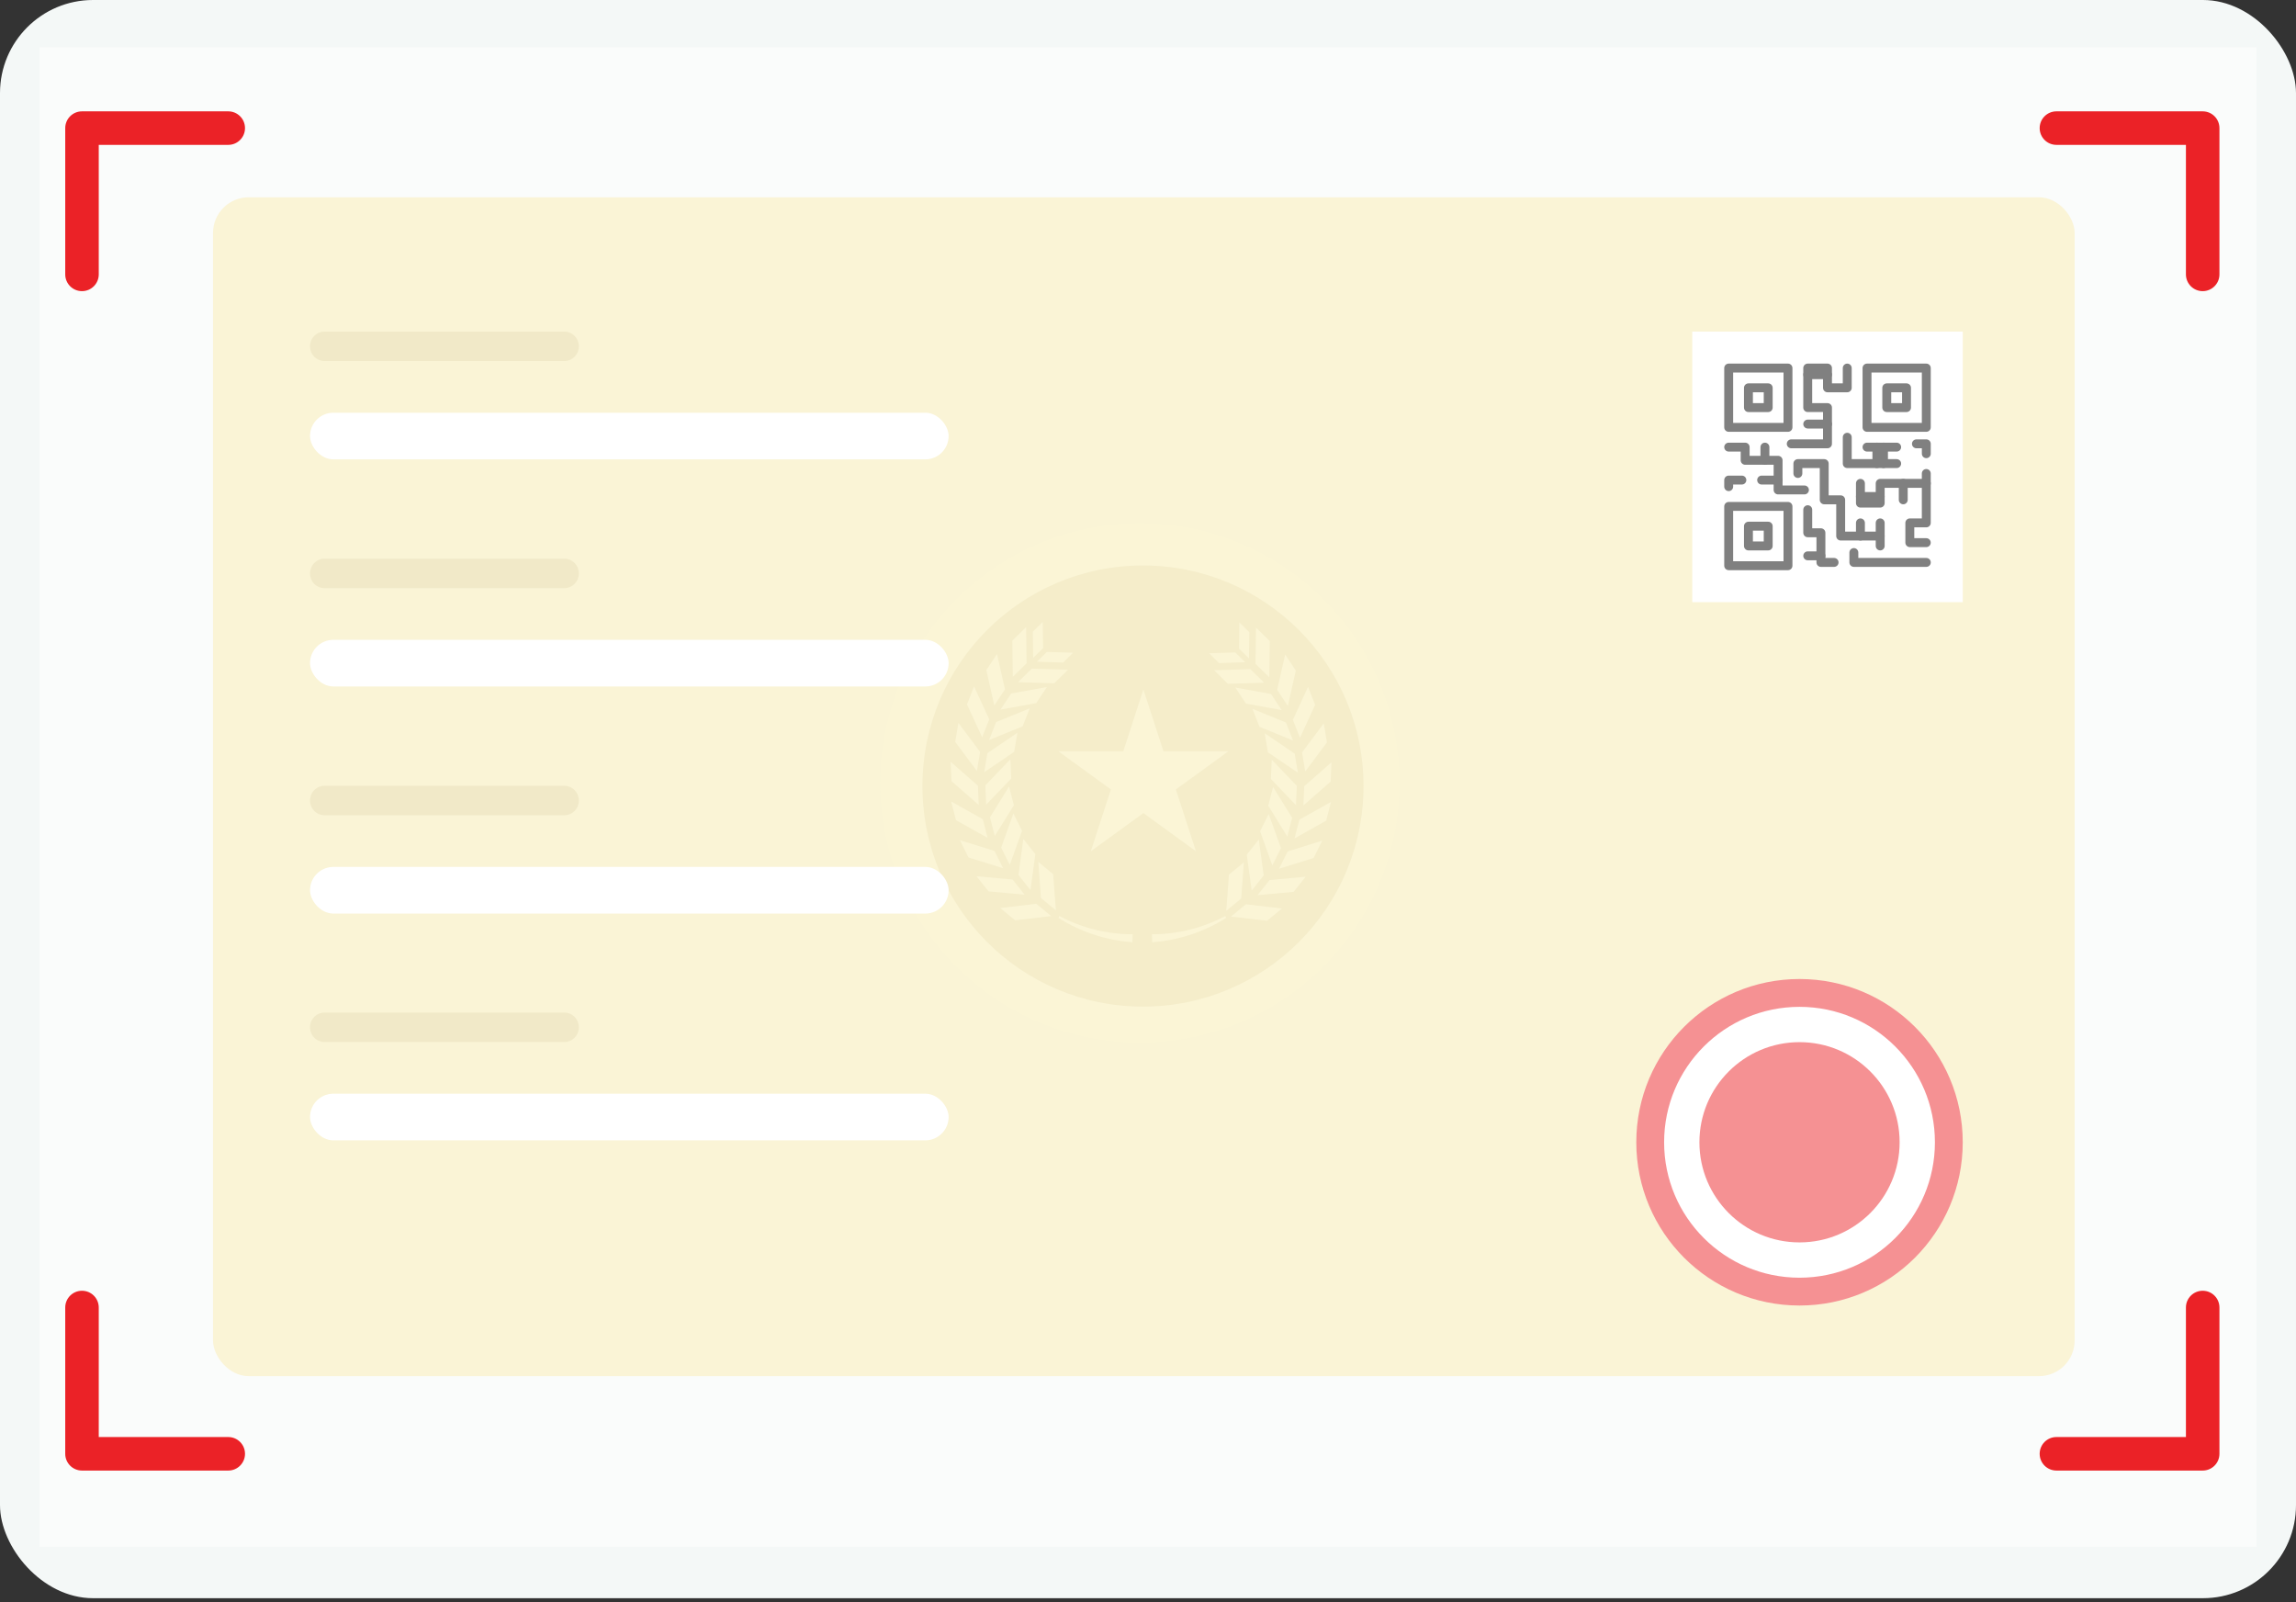 <svg width="291" height="203" viewBox="0 0 291 203" fill="none" xmlns="http://www.w3.org/2000/svg">
<rect x="0" y="0" width="291" height="203" fill="#333333" stroke="none"/>
<g clip-path="url(#clip0_3503_7609)">
<rect width="291" height="202.52" rx="11.797" fill="#F4F8F7"/>
<rect x="27" y="25" width="235.946" height="149.381" rx="4.52" fill="#F4E8AC"/>
<circle cx="144.469" cy="99.212" r="32.922" fill="#F6EBAD"/>
<circle cx="144.864" cy="99.606" r="27.952" fill="#EADA95"/>
<g clip-path="url(#clip1_3503_7609)">
<path d="M160.584 116.682L156.021 116.143L157.909 114.587L162.473 115.126L160.584 116.682Z" fill="#F6EBAD"/>
<path d="M155.759 110.834L155.421 115.417L157.31 113.861L157.648 109.277L155.759 110.834Z" fill="#F6EBAD"/>
<path d="M163.959 113.01L159.381 113.433L160.907 111.519L165.48 111.096L163.959 113.01Z" fill="#F6EBAD"/>
<path d="M158.018 108.296L158.643 112.844L160.164 110.93L159.544 106.377L158.018 108.296Z" fill="#F6EBAD"/>
<path d="M166.491 108.719L162.104 110.084L163.197 107.893L167.584 106.528L166.491 108.719Z" fill="#F6EBAD"/>
<path d="M159.708 105.339L161.259 109.66L162.352 107.469L160.796 103.148L159.708 105.339Z" fill="#F6EBAD"/>
<path d="M168.079 103.994L164.07 106.241L164.684 103.868L168.693 101.622L168.079 103.994Z" fill="#F6EBAD"/>
<path d="M160.74 102.095L163.158 106.004L163.772 103.632L161.35 99.728L160.74 102.095Z" fill="#F6EBAD"/>
<path d="M168.65 99.038L165.195 102.07L165.301 99.627L168.756 96.595L168.65 99.038Z" fill="#F6EBAD"/>
<path d="M161.078 98.71L164.256 102.03L164.362 99.582L161.184 96.268L161.078 98.71Z" fill="#F6EBAD"/>
<path d="M168.179 94.077L165.429 97.758L165.026 95.346L167.776 91.664L168.179 94.077Z" fill="#F6EBAD"/>
<path d="M160.698 95.331L164.501 97.915L164.093 95.502L160.295 92.918L160.698 95.331Z" fill="#F6EBAD"/>
<path d="M166.683 89.317L164.764 93.493L163.863 91.216L165.787 87.04L166.683 89.317Z" fill="#F6EBAD"/>
<path d="M159.632 92.098L163.883 93.836L162.987 91.559L158.736 89.821L159.632 92.098Z" fill="#F6EBAD"/>
<path d="M164.235 84.975L163.223 89.458L161.873 87.418L162.885 82.936L164.235 84.975Z" fill="#F6EBAD"/>
<path d="M157.916 89.162L162.439 89.977L161.089 87.938L156.566 87.122L157.916 89.162Z" fill="#F6EBAD"/>
<path d="M160.936 81.238L160.875 85.832L159.128 84.119L159.188 79.526L160.936 81.238Z" fill="#F6EBAD"/>
<path d="M155.624 86.648L160.217 86.507L158.47 84.789L153.881 84.93L155.624 86.648Z" fill="#F6EBAD"/>
<path d="M155.416 116.314C152.591 118.097 149.37 119.156 146.038 119.397L146.002 118.39C149.241 118.392 152.431 117.598 155.29 116.078L155.416 116.314Z" fill="#F6EBAD"/>
<path d="M158.343 80.11L158.297 83.429L157.038 82.19L157.079 78.871L158.343 80.11Z" fill="#F6EBAD"/>
<path d="M154.499 84.019L157.824 83.918L156.559 82.679L153.24 82.779L154.499 84.019Z" fill="#F6EBAD"/>
<path d="M128.663 116.622L133.226 116.083L131.337 114.526L126.774 115.065L128.663 116.622Z" fill="#F6EBAD"/>
<path d="M133.48 110.774L133.823 115.352L131.934 113.796L131.597 109.217L133.48 110.774Z" fill="#F6EBAD"/>
<path d="M125.287 112.95L129.861 113.373L128.34 111.454L123.766 111.036L125.287 112.95Z" fill="#F6EBAD"/>
<path d="M131.222 108.23L130.602 112.783L129.081 110.869L129.701 106.316L131.222 108.23Z" fill="#F6EBAD"/>
<path d="M122.751 108.658L127.138 110.018L126.045 107.827L121.658 106.467L122.751 108.658Z" fill="#F6EBAD"/>
<path d="M129.536 105.274L127.98 109.601L126.892 107.41L128.443 103.083L129.536 105.274Z" fill="#F6EBAD"/>
<path d="M121.162 103.929L125.171 106.175L124.561 103.808L120.552 101.562L121.162 103.929Z" fill="#F6EBAD"/>
<path d="M128.503 102.035L126.081 105.938L125.471 103.571L127.889 99.663L128.503 102.035Z" fill="#F6EBAD"/>
<path d="M120.592 98.978L124.047 102.005L123.942 99.562L120.486 96.53L120.592 98.978Z" fill="#F6EBAD"/>
<path d="M128.168 98.65L124.989 101.965L124.884 99.522L128.062 96.203L128.168 98.65Z" fill="#F6EBAD"/>
<path d="M121.067 94.011L123.812 97.693L124.22 95.281L121.469 91.599L121.067 94.011Z" fill="#F6EBAD"/>
<path d="M128.539 95.266L124.742 97.85L125.145 95.437L128.947 92.853L128.539 95.266Z" fill="#F6EBAD"/>
<path d="M122.557 89.257L124.481 93.427L125.377 91.15L123.453 86.98L122.557 89.257Z" fill="#F6EBAD"/>
<path d="M129.612 92.037L125.356 93.775L126.252 91.498L130.509 89.761L129.612 92.037Z" fill="#F6EBAD"/>
<path d="M125.01 84.915L126.022 89.393L127.372 87.353L126.36 82.876L125.01 84.915Z" fill="#F6EBAD"/>
<path d="M131.33 89.1L126.807 89.916L128.157 87.876L132.68 87.061L131.33 89.1Z" fill="#F6EBAD"/>
<path d="M128.309 81.173L128.365 85.766L130.113 84.054L130.052 79.46L128.309 81.173Z" fill="#F6EBAD"/>
<path d="M133.616 86.582L129.028 86.441L130.77 84.728L135.364 84.87L133.616 86.582Z" fill="#F6EBAD"/>
<path d="M134.269 116.078C137.129 117.597 140.318 118.391 143.557 118.39L143.521 119.397C140.19 119.154 136.969 118.096 134.143 116.314L134.269 116.078Z" fill="#F6EBAD"/>
<path d="M130.901 80.045L130.942 83.369L132.206 82.13L132.16 78.806L130.901 80.045Z" fill="#F6EBAD"/>
<path d="M134.739 83.958L131.42 83.852L132.684 82.613L136.003 82.714L134.739 83.958Z" fill="#F6EBAD"/>
<path d="M144.915 87.368L147.459 95.198H155.693L149.031 100.038L151.576 107.869L144.915 103.029L138.253 107.869L140.798 100.038L134.137 95.198H142.37L144.915 87.368Z" fill="#F6EBAD"/>
</g>
<circle cx="228.075" cy="144.746" r="18.924" fill="white" stroke="#EB2227" stroke-width="3.526"/>
<circle cx="228.075" cy="144.746" r="12.688" fill="#EB2227"/>
<rect x="214.482" y="42.022" width="34.281" height="34.281" fill="white"/>
<path d="M71.527 45.747H41.126C40.64 45.747 40.173 45.551 39.83 45.201C39.486 44.852 39.293 44.378 39.293 43.884C39.293 43.39 39.486 42.916 39.83 42.567C40.173 42.218 40.64 42.022 41.126 42.022H71.527C72.013 42.022 72.48 42.218 72.824 42.567C73.168 42.916 73.361 43.39 73.361 43.884C73.361 44.378 73.168 44.852 72.824 45.201C72.48 45.551 72.013 45.747 71.527 45.747Z" fill="#E2D390"/>
<path d="M71.527 74.525H41.126C40.64 74.525 40.173 74.329 39.83 73.979C39.486 73.63 39.293 73.156 39.293 72.662C39.293 72.168 39.486 71.694 39.83 71.345C40.173 70.996 40.64 70.799 41.126 70.799H71.527C72.013 70.799 72.48 70.996 72.824 71.345C73.168 71.694 73.361 72.168 73.361 72.662C73.361 73.156 73.168 73.63 72.824 73.979C72.48 74.329 72.013 74.525 71.527 74.525Z" fill="#E2D390"/>
<path d="M71.527 103.302H41.126C40.64 103.302 40.173 103.106 39.83 102.756C39.486 102.407 39.293 101.933 39.293 101.439C39.293 100.945 39.486 100.472 39.83 100.122C40.173 99.773 40.64 99.577 41.126 99.577H71.527C72.013 99.577 72.48 99.773 72.824 100.122C73.168 100.472 73.361 100.945 73.361 101.439C73.361 101.933 73.168 102.407 72.824 102.756C72.48 103.106 72.013 103.302 71.527 103.302Z" fill="#E2D390"/>
<path d="M71.527 132.039H41.126C40.64 132.039 40.173 131.843 39.83 131.494C39.486 131.144 39.293 130.671 39.293 130.177C39.293 129.683 39.486 129.209 39.83 128.86C40.173 128.51 40.64 128.314 41.126 128.314H71.527C72.013 128.314 72.48 128.51 72.824 128.86C73.168 129.209 73.361 129.683 73.361 130.177C73.361 130.671 73.168 131.144 72.824 131.494C72.48 131.843 72.013 132.039 71.527 132.039Z" fill="#E2D390"/>
<rect x="39.293" y="52.299" width="80.936" height="5.91" rx="2.955" fill="white"/>
<rect x="39.293" y="81.078" width="80.936" height="5.91" rx="2.955" fill="white"/>
<rect x="39.293" y="109.854" width="80.936" height="5.91" rx="2.955" fill="white"/>
<rect x="39.293" y="138.592" width="80.936" height="5.91" rx="2.955" fill="white"/>
<g clip-path="url(#clip2_3503_7609)">
<path d="M226.612 54.153H219.098V46.639H226.612V54.153Z" stroke="black" stroke-width="1.129" stroke-linecap="round" stroke-linejoin="round"/>
<path d="M224.106 49.145H221.602V51.649H224.106V49.145Z" stroke="black" stroke-width="1.129" stroke-linecap="round" stroke-linejoin="round"/>
<path d="M226.612 71.685H219.098V64.171H226.612V71.685Z" stroke="black" stroke-width="1.129" stroke-linecap="round" stroke-linejoin="round"/>
<path d="M224.106 66.676H221.602V69.181H224.106V66.676Z" stroke="black" stroke-width="1.129" stroke-linecap="round" stroke-linejoin="round"/>
<path d="M244.143 54.153H236.63V46.639H244.143V54.153Z" stroke="black" stroke-width="1.129" stroke-linecap="round" stroke-linejoin="round"/>
<path d="M241.637 49.145H239.133V51.649H241.637V49.145Z" stroke="black" stroke-width="1.129" stroke-linecap="round" stroke-linejoin="round"/>
<path d="M244.146 71.268H234.962V70.016" stroke="black" stroke-width="1.129" stroke-linecap="round" stroke-linejoin="round"/>
<path d="M232.457 71.268H230.787V67.511H229.117V64.589" stroke="black" stroke-width="1.129" stroke-linecap="round" stroke-linejoin="round"/>
<path d="M229.117 70.433H230.787" stroke="black" stroke-width="1.129" stroke-linecap="round" stroke-linejoin="round"/>
<path d="M234.124 46.639V49.144H231.62V46.639H229.115V51.648H231.62V56.24H227.028" stroke="black" stroke-width="1.129" stroke-linecap="round" stroke-linejoin="round"/>
<path d="M229.117 53.736H231.622" stroke="black" stroke-width="1.129" stroke-linecap="round" stroke-linejoin="round"/>
<path d="M219.098 56.658H221.185V58.328H225.36V62.085H228.699" stroke="black" stroke-width="1.129" stroke-linecap="round" stroke-linejoin="round"/>
<path d="M223.273 60.833H225.36" stroke="black" stroke-width="1.129" stroke-linecap="round" stroke-linejoin="round"/>
<path d="M223.691 56.658V58.328" stroke="black" stroke-width="1.129" stroke-linecap="round" stroke-linejoin="round"/>
<path d="M227.866 59.997V58.745H231.205V63.337H233.292V67.928H238.301" stroke="black" stroke-width="1.129" stroke-linecap="round" stroke-linejoin="round"/>
<path d="M235.795 66.259V67.928" stroke="black" stroke-width="1.129" stroke-linecap="round" stroke-linejoin="round"/>
<path d="M235.795 61.249V63.754H238.3V61.249H244.144" stroke="black" stroke-width="1.129" stroke-linecap="round" stroke-linejoin="round"/>
<path d="M244.142 59.998V66.259H242.055V68.763H244.142" stroke="black" stroke-width="1.129" stroke-linecap="round" stroke-linejoin="round"/>
<path d="M234.125 55.406V58.745H240.387" stroke="black" stroke-width="1.129" stroke-linecap="round" stroke-linejoin="round"/>
<path d="M236.63 56.658H240.386" stroke="black" stroke-width="1.129" stroke-linecap="round" stroke-linejoin="round"/>
<path d="M237.881 56.658V58.745" stroke="black" stroke-width="1.129" stroke-linecap="round" stroke-linejoin="round"/>
<path d="M238.717 56.658V58.745" stroke="black" stroke-width="1.129" stroke-linecap="round" stroke-linejoin="round"/>
<path d="M241.222 63.337V61.249" stroke="black" stroke-width="1.129" stroke-linecap="round" stroke-linejoin="round"/>
<path d="M219.098 61.667V60.833H220.768" stroke="black" stroke-width="1.129" stroke-linecap="round" stroke-linejoin="round"/>
<path d="M244.145 57.492V56.24H242.892" stroke="black" stroke-width="1.129" stroke-linecap="round" stroke-linejoin="round"/>
<path d="M238.3 69.181V66.259" stroke="black" stroke-width="1.129" stroke-linecap="round" stroke-linejoin="round"/>
<path d="M229.117 47.474H231.622" stroke="black" stroke-width="1.129" stroke-linecap="round" stroke-linejoin="round"/>
<path d="M235.795 62.92H238.3" stroke="black" stroke-width="1.129" stroke-linecap="round" stroke-linejoin="round"/>
</g>
<rect opacity="0.5" x="5" y="6" width="281" height="190" fill="white"/>
<path fill-rule="evenodd" clip-rule="evenodd" d="M10.392 14.11C9.219 14.11 8.268 15.061 8.268 16.234L8.268 34.77C8.268 35.944 9.219 36.894 10.392 36.894C11.565 36.894 12.516 35.944 12.516 34.77L12.516 18.358L28.929 18.358C30.102 18.358 31.053 17.407 31.053 16.234C31.053 15.061 30.102 14.11 28.929 14.11L10.392 14.11Z" fill="#EB2227"/>
<path fill-rule="evenodd" clip-rule="evenodd" d="M279.173 186.346C280.346 186.346 281.297 185.395 281.297 184.222L281.297 165.685C281.297 164.512 280.346 163.561 279.173 163.561C278 163.561 277.049 164.512 277.049 165.685L277.049 182.098L260.636 182.098C259.463 182.098 258.512 183.049 258.512 184.222C258.512 185.395 259.463 186.346 260.636 186.346L279.173 186.346Z" fill="#EB2227"/>
<path fill-rule="evenodd" clip-rule="evenodd" d="M279.173 14.11C280.346 14.11 281.297 15.061 281.297 16.234L281.297 34.77C281.297 35.944 280.346 36.894 279.173 36.894C278 36.894 277.049 35.944 277.049 34.77L277.049 18.358L260.636 18.358C259.463 18.358 258.512 17.407 258.512 16.234C258.512 15.061 259.463 14.11 260.636 14.11L279.173 14.11Z" fill="#EB2227"/>
<path fill-rule="evenodd" clip-rule="evenodd" d="M10.392 186.346C9.219 186.346 8.268 185.395 8.268 184.222L8.268 165.685C8.268 164.512 9.219 163.561 10.392 163.561C11.565 163.561 12.516 164.512 12.516 165.685L12.516 182.098L28.929 182.098C30.102 182.098 31.053 183.049 31.053 184.222C31.053 185.395 30.102 186.346 28.929 186.346L10.392 186.346Z" fill="#EB2227"/>
</g>
<defs>
<clipPath id="clip0_3503_7609">
<rect width="291" height="203" fill="white"/>
</clipPath>
<clipPath id="clip1_3503_7609">
<rect width="48.272" height="40.591" fill="white" transform="translate(120.487 78.806)"/>
</clipPath>
<clipPath id="clip2_3503_7609">
<rect width="26.715" height="26.715" fill="white" transform="translate(218.261 45.805)"/>
</clipPath>
</defs>
</svg>
